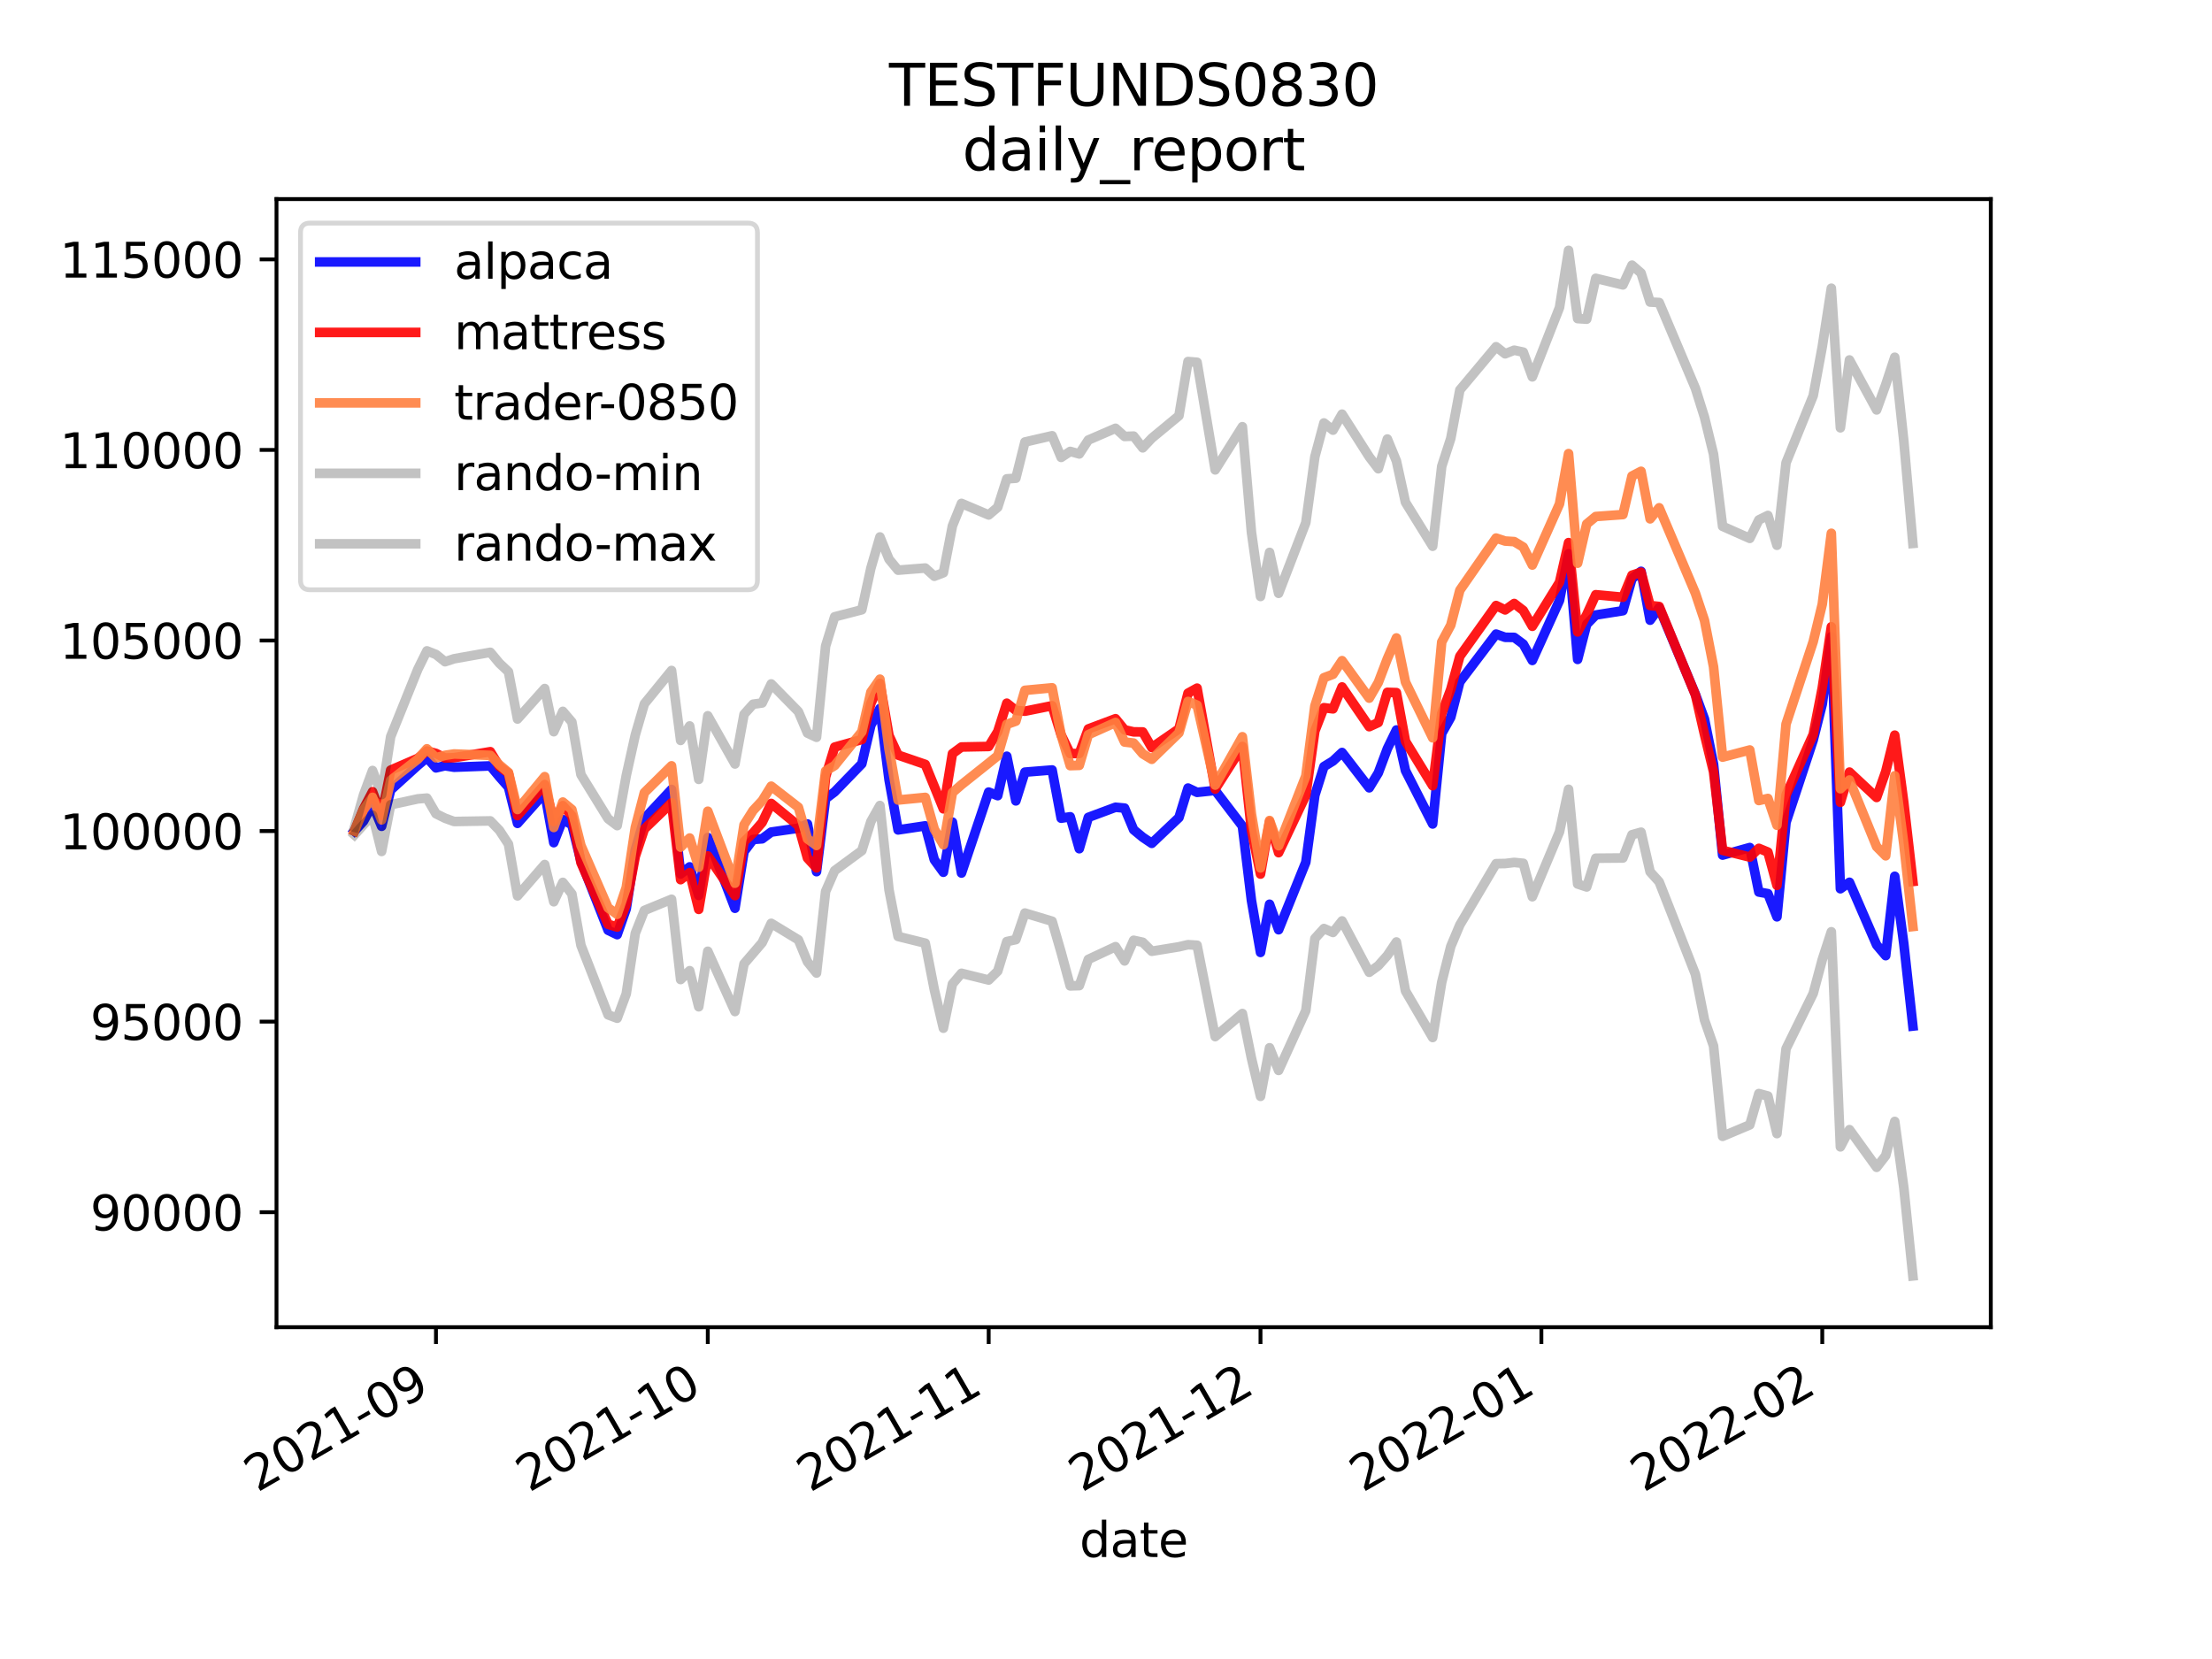 <?xml version="1.0" encoding="utf-8" standalone="no"?>
<!DOCTYPE svg PUBLIC "-//W3C//DTD SVG 1.1//EN"
  "http://www.w3.org/Graphics/SVG/1.1/DTD/svg11.dtd">
<svg height="345.6pt" version="1.1" viewBox="0 0 460.8 345.6" width="460.8pt" xmlns="http://www.w3.org/2000/svg" xmlns:xlink="http://www.w3.org/1999/xlink">
 <defs>
  <style type="text/css">*{stroke-linecap:butt;stroke-linejoin:round;}</style>
 </defs>
 <g id="figure_1">
  <g id="patch_1">
   <path d="M 0 345.6 
L 460.8 345.6 
L 460.8 0 
L 0 0 
z
" style="fill:#ffffff;"/>
  </g>
  <g id="axes_1">
   <g id="patch_2">
    <path d="M 57.6 276.48 
L 414.72 276.48 
L 414.72 41.472 
L 57.6 41.472 
z
" style="fill:#ffffff;"/>
   </g>
   <g id="matplotlib.axis_1">
    <g id="xtick_1">
     <g id="line2d_1">
      <defs>
       <path d="M 0 0 
L 0 3.5 
" id="me749986b6b" style="stroke:#000000;stroke-width:0.8;"/>
      </defs>
      <g>
       <use style="stroke:#000000;stroke-width:0.8;" x="90.82" xlink:href="#me749986b6b" y="276.48"/>
      </g>
     </g>
     <g id="text_1">
      <!-- 2021-09 -->
      <g transform="translate(53.596 310.952)rotate(-30)scale(0.1 -0.1)">
       <defs>
        <path d="M 1228 531 
L 3431 531 
L 3431 0 
L 469 0 
L 469 531 
Q 828 903 1448 1529 
Q 2069 2156 2228 2338 
Q 2531 2678 2651 2914 
Q 2772 3150 2772 3378 
Q 2772 3750 2511 3984 
Q 2250 4219 1831 4219 
Q 1534 4219 1204 4116 
Q 875 4013 500 3803 
L 500 4441 
Q 881 4594 1212 4672 
Q 1544 4750 1819 4750 
Q 2544 4750 2975 4387 
Q 3406 4025 3406 3419 
Q 3406 3131 3298 2873 
Q 3191 2616 2906 2266 
Q 2828 2175 2409 1742 
Q 1991 1309 1228 531 
z
" id="DejaVuSans-32" transform="scale(0.016)"/>
        <path d="M 2034 4250 
Q 1547 4250 1301 3770 
Q 1056 3291 1056 2328 
Q 1056 1369 1301 889 
Q 1547 409 2034 409 
Q 2525 409 2770 889 
Q 3016 1369 3016 2328 
Q 3016 3291 2770 3770 
Q 2525 4250 2034 4250 
z
M 2034 4750 
Q 2819 4750 3233 4129 
Q 3647 3509 3647 2328 
Q 3647 1150 3233 529 
Q 2819 -91 2034 -91 
Q 1250 -91 836 529 
Q 422 1150 422 2328 
Q 422 3509 836 4129 
Q 1250 4750 2034 4750 
z
" id="DejaVuSans-30" transform="scale(0.016)"/>
        <path d="M 794 531 
L 1825 531 
L 1825 4091 
L 703 3866 
L 703 4441 
L 1819 4666 
L 2450 4666 
L 2450 531 
L 3481 531 
L 3481 0 
L 794 0 
L 794 531 
z
" id="DejaVuSans-31" transform="scale(0.016)"/>
        <path d="M 313 2009 
L 1997 2009 
L 1997 1497 
L 313 1497 
L 313 2009 
z
" id="DejaVuSans-2d" transform="scale(0.016)"/>
        <path d="M 703 97 
L 703 672 
Q 941 559 1184 500 
Q 1428 441 1663 441 
Q 2288 441 2617 861 
Q 2947 1281 2994 2138 
Q 2813 1869 2534 1725 
Q 2256 1581 1919 1581 
Q 1219 1581 811 2004 
Q 403 2428 403 3163 
Q 403 3881 828 4315 
Q 1253 4750 1959 4750 
Q 2769 4750 3195 4129 
Q 3622 3509 3622 2328 
Q 3622 1225 3098 567 
Q 2575 -91 1691 -91 
Q 1453 -91 1209 -44 
Q 966 3 703 97 
z
M 1959 2075 
Q 2384 2075 2632 2365 
Q 2881 2656 2881 3163 
Q 2881 3666 2632 3958 
Q 2384 4250 1959 4250 
Q 1534 4250 1286 3958 
Q 1038 3666 1038 3163 
Q 1038 2656 1286 2365 
Q 1534 2075 1959 2075 
z
" id="DejaVuSans-39" transform="scale(0.016)"/>
       </defs>
       <use xlink:href="#DejaVuSans-32"/>
       <use x="63.623" xlink:href="#DejaVuSans-30"/>
       <use x="127.246" xlink:href="#DejaVuSans-32"/>
       <use x="190.869" xlink:href="#DejaVuSans-31"/>
       <use x="254.492" xlink:href="#DejaVuSans-2d"/>
       <use x="290.576" xlink:href="#DejaVuSans-30"/>
       <use x="354.199" xlink:href="#DejaVuSans-39"/>
      </g>
     </g>
    </g>
    <g id="xtick_2">
     <g id="line2d_2">
      <g>
       <use style="stroke:#000000;stroke-width:0.8;" x="147.446" xlink:href="#me749986b6b" y="276.48"/>
      </g>
     </g>
     <g id="text_2">
      <!-- 2021-10 -->
      <g transform="translate(110.221 310.952)rotate(-30)scale(0.1 -0.1)">
       <use xlink:href="#DejaVuSans-32"/>
       <use x="63.623" xlink:href="#DejaVuSans-30"/>
       <use x="127.246" xlink:href="#DejaVuSans-32"/>
       <use x="190.869" xlink:href="#DejaVuSans-31"/>
       <use x="254.492" xlink:href="#DejaVuSans-2d"/>
       <use x="290.576" xlink:href="#DejaVuSans-31"/>
       <use x="354.199" xlink:href="#DejaVuSans-30"/>
      </g>
     </g>
    </g>
    <g id="xtick_3">
     <g id="line2d_3">
      <g>
       <use style="stroke:#000000;stroke-width:0.8;" x="205.96" xlink:href="#me749986b6b" y="276.48"/>
      </g>
     </g>
     <g id="text_3">
      <!-- 2021-11 -->
      <g transform="translate(168.735 310.952)rotate(-30)scale(0.1 -0.1)">
       <use xlink:href="#DejaVuSans-32"/>
       <use x="63.623" xlink:href="#DejaVuSans-30"/>
       <use x="127.246" xlink:href="#DejaVuSans-32"/>
       <use x="190.869" xlink:href="#DejaVuSans-31"/>
       <use x="254.492" xlink:href="#DejaVuSans-2d"/>
       <use x="290.576" xlink:href="#DejaVuSans-31"/>
       <use x="354.199" xlink:href="#DejaVuSans-31"/>
      </g>
     </g>
    </g>
    <g id="xtick_4">
     <g id="line2d_4">
      <g>
       <use style="stroke:#000000;stroke-width:0.8;" x="262.585" xlink:href="#me749986b6b" y="276.48"/>
      </g>
     </g>
     <g id="text_4">
      <!-- 2021-12 -->
      <g transform="translate(225.361 310.952)rotate(-30)scale(0.1 -0.1)">
       <use xlink:href="#DejaVuSans-32"/>
       <use x="63.623" xlink:href="#DejaVuSans-30"/>
       <use x="127.246" xlink:href="#DejaVuSans-32"/>
       <use x="190.869" xlink:href="#DejaVuSans-31"/>
       <use x="254.492" xlink:href="#DejaVuSans-2d"/>
       <use x="290.576" xlink:href="#DejaVuSans-31"/>
       <use x="354.199" xlink:href="#DejaVuSans-32"/>
      </g>
     </g>
    </g>
    <g id="xtick_5">
     <g id="line2d_5">
      <g>
       <use style="stroke:#000000;stroke-width:0.8;" x="321.099" xlink:href="#me749986b6b" y="276.48"/>
      </g>
     </g>
     <g id="text_5">
      <!-- 2022-01 -->
      <g transform="translate(283.874 310.952)rotate(-30)scale(0.1 -0.1)">
       <use xlink:href="#DejaVuSans-32"/>
       <use x="63.623" xlink:href="#DejaVuSans-30"/>
       <use x="127.246" xlink:href="#DejaVuSans-32"/>
       <use x="190.869" xlink:href="#DejaVuSans-32"/>
       <use x="254.492" xlink:href="#DejaVuSans-2d"/>
       <use x="290.576" xlink:href="#DejaVuSans-30"/>
       <use x="354.199" xlink:href="#DejaVuSans-31"/>
      </g>
     </g>
    </g>
    <g id="xtick_6">
     <g id="line2d_6">
      <g>
       <use style="stroke:#000000;stroke-width:0.8;" x="379.612" xlink:href="#me749986b6b" y="276.48"/>
      </g>
     </g>
     <g id="text_6">
      <!-- 2022-02 -->
      <g transform="translate(342.387 310.952)rotate(-30)scale(0.1 -0.1)">
       <use xlink:href="#DejaVuSans-32"/>
       <use x="63.623" xlink:href="#DejaVuSans-30"/>
       <use x="127.246" xlink:href="#DejaVuSans-32"/>
       <use x="190.869" xlink:href="#DejaVuSans-32"/>
       <use x="254.492" xlink:href="#DejaVuSans-2d"/>
       <use x="290.576" xlink:href="#DejaVuSans-30"/>
       <use x="354.199" xlink:href="#DejaVuSans-32"/>
      </g>
     </g>
    </g>
    <g id="text_7">
     <!-- date -->
     <g transform="translate(224.885 324.351)scale(0.1 -0.1)">
      <defs>
       <path d="M 2906 2969 
L 2906 4863 
L 3481 4863 
L 3481 0 
L 2906 0 
L 2906 525 
Q 2725 213 2448 61 
Q 2172 -91 1784 -91 
Q 1150 -91 751 415 
Q 353 922 353 1747 
Q 353 2572 751 3078 
Q 1150 3584 1784 3584 
Q 2172 3584 2448 3432 
Q 2725 3281 2906 2969 
z
M 947 1747 
Q 947 1113 1208 752 
Q 1469 391 1925 391 
Q 2381 391 2643 752 
Q 2906 1113 2906 1747 
Q 2906 2381 2643 2742 
Q 2381 3103 1925 3103 
Q 1469 3103 1208 2742 
Q 947 2381 947 1747 
z
" id="DejaVuSans-64" transform="scale(0.016)"/>
       <path d="M 2194 1759 
Q 1497 1759 1228 1600 
Q 959 1441 959 1056 
Q 959 750 1161 570 
Q 1363 391 1709 391 
Q 2188 391 2477 730 
Q 2766 1069 2766 1631 
L 2766 1759 
L 2194 1759 
z
M 3341 1997 
L 3341 0 
L 2766 0 
L 2766 531 
Q 2569 213 2275 61 
Q 1981 -91 1556 -91 
Q 1019 -91 701 211 
Q 384 513 384 1019 
Q 384 1609 779 1909 
Q 1175 2209 1959 2209 
L 2766 2209 
L 2766 2266 
Q 2766 2663 2505 2880 
Q 2244 3097 1772 3097 
Q 1472 3097 1187 3025 
Q 903 2953 641 2809 
L 641 3341 
Q 956 3463 1253 3523 
Q 1550 3584 1831 3584 
Q 2591 3584 2966 3190 
Q 3341 2797 3341 1997 
z
" id="DejaVuSans-61" transform="scale(0.016)"/>
       <path d="M 1172 4494 
L 1172 3500 
L 2356 3500 
L 2356 3053 
L 1172 3053 
L 1172 1153 
Q 1172 725 1289 603 
Q 1406 481 1766 481 
L 2356 481 
L 2356 0 
L 1766 0 
Q 1100 0 847 248 
Q 594 497 594 1153 
L 594 3053 
L 172 3053 
L 172 3500 
L 594 3500 
L 594 4494 
L 1172 4494 
z
" id="DejaVuSans-74" transform="scale(0.016)"/>
       <path d="M 3597 1894 
L 3597 1613 
L 953 1613 
Q 991 1019 1311 708 
Q 1631 397 2203 397 
Q 2534 397 2845 478 
Q 3156 559 3463 722 
L 3463 178 
Q 3153 47 2828 -22 
Q 2503 -91 2169 -91 
Q 1331 -91 842 396 
Q 353 884 353 1716 
Q 353 2575 817 3079 
Q 1281 3584 2069 3584 
Q 2775 3584 3186 3129 
Q 3597 2675 3597 1894 
z
M 3022 2063 
Q 3016 2534 2758 2815 
Q 2500 3097 2075 3097 
Q 1594 3097 1305 2825 
Q 1016 2553 972 2059 
L 3022 2063 
z
" id="DejaVuSans-65" transform="scale(0.016)"/>
      </defs>
      <use xlink:href="#DejaVuSans-64"/>
      <use x="63.477" xlink:href="#DejaVuSans-61"/>
      <use x="124.756" xlink:href="#DejaVuSans-74"/>
      <use x="163.965" xlink:href="#DejaVuSans-65"/>
     </g>
    </g>
   </g>
   <g id="matplotlib.axis_2">
    <g id="ytick_1">
     <g id="line2d_7">
      <defs>
       <path d="M 0 0 
L -3.5 0 
" id="medaa8f0d03" style="stroke:#000000;stroke-width:0.8;"/>
      </defs>
      <g>
       <use style="stroke:#000000;stroke-width:0.8;" x="57.6" xlink:href="#medaa8f0d03" y="252.522"/>
      </g>
     </g>
     <g id="text_8">
      <!-- 90000 -->
      <g transform="translate(18.788 256.321)scale(0.1 -0.1)">
       <use xlink:href="#DejaVuSans-39"/>
       <use x="63.623" xlink:href="#DejaVuSans-30"/>
       <use x="127.246" xlink:href="#DejaVuSans-30"/>
       <use x="190.869" xlink:href="#DejaVuSans-30"/>
       <use x="254.492" xlink:href="#DejaVuSans-30"/>
      </g>
     </g>
    </g>
    <g id="ytick_2">
     <g id="line2d_8">
      <g>
       <use style="stroke:#000000;stroke-width:0.8;" x="57.6" xlink:href="#medaa8f0d03" y="212.824"/>
      </g>
     </g>
     <g id="text_9">
      <!-- 95000 -->
      <g transform="translate(18.788 216.623)scale(0.1 -0.1)">
       <defs>
        <path d="M 691 4666 
L 3169 4666 
L 3169 4134 
L 1269 4134 
L 1269 2991 
Q 1406 3038 1543 3061 
Q 1681 3084 1819 3084 
Q 2600 3084 3056 2656 
Q 3513 2228 3513 1497 
Q 3513 744 3044 326 
Q 2575 -91 1722 -91 
Q 1428 -91 1123 -41 
Q 819 9 494 109 
L 494 744 
Q 775 591 1075 516 
Q 1375 441 1709 441 
Q 2250 441 2565 725 
Q 2881 1009 2881 1497 
Q 2881 1984 2565 2268 
Q 2250 2553 1709 2553 
Q 1456 2553 1204 2497 
Q 953 2441 691 2322 
L 691 4666 
z
" id="DejaVuSans-35" transform="scale(0.016)"/>
       </defs>
       <use xlink:href="#DejaVuSans-39"/>
       <use x="63.623" xlink:href="#DejaVuSans-35"/>
       <use x="127.246" xlink:href="#DejaVuSans-30"/>
       <use x="190.869" xlink:href="#DejaVuSans-30"/>
       <use x="254.492" xlink:href="#DejaVuSans-30"/>
      </g>
     </g>
    </g>
    <g id="ytick_3">
     <g id="line2d_9">
      <g>
       <use style="stroke:#000000;stroke-width:0.8;" x="57.6" xlink:href="#medaa8f0d03" y="173.126"/>
      </g>
     </g>
     <g id="text_10">
      <!-- 100000 -->
      <g transform="translate(12.425 176.925)scale(0.1 -0.1)">
       <use xlink:href="#DejaVuSans-31"/>
       <use x="63.623" xlink:href="#DejaVuSans-30"/>
       <use x="127.246" xlink:href="#DejaVuSans-30"/>
       <use x="190.869" xlink:href="#DejaVuSans-30"/>
       <use x="254.492" xlink:href="#DejaVuSans-30"/>
       <use x="318.115" xlink:href="#DejaVuSans-30"/>
      </g>
     </g>
    </g>
    <g id="ytick_4">
     <g id="line2d_10">
      <g>
       <use style="stroke:#000000;stroke-width:0.8;" x="57.6" xlink:href="#medaa8f0d03" y="133.428"/>
      </g>
     </g>
     <g id="text_11">
      <!-- 105000 -->
      <g transform="translate(12.425 137.228)scale(0.1 -0.1)">
       <use xlink:href="#DejaVuSans-31"/>
       <use x="63.623" xlink:href="#DejaVuSans-30"/>
       <use x="127.246" xlink:href="#DejaVuSans-35"/>
       <use x="190.869" xlink:href="#DejaVuSans-30"/>
       <use x="254.492" xlink:href="#DejaVuSans-30"/>
       <use x="318.115" xlink:href="#DejaVuSans-30"/>
      </g>
     </g>
    </g>
    <g id="ytick_5">
     <g id="line2d_11">
      <g>
       <use style="stroke:#000000;stroke-width:0.8;" x="57.6" xlink:href="#medaa8f0d03" y="93.731"/>
      </g>
     </g>
     <g id="text_12">
      <!-- 110000 -->
      <g transform="translate(12.425 97.53)scale(0.1 -0.1)">
       <use xlink:href="#DejaVuSans-31"/>
       <use x="63.623" xlink:href="#DejaVuSans-31"/>
       <use x="127.246" xlink:href="#DejaVuSans-30"/>
       <use x="190.869" xlink:href="#DejaVuSans-30"/>
       <use x="254.492" xlink:href="#DejaVuSans-30"/>
       <use x="318.115" xlink:href="#DejaVuSans-30"/>
      </g>
     </g>
    </g>
    <g id="ytick_6">
     <g id="line2d_12">
      <g>
       <use style="stroke:#000000;stroke-width:0.8;" x="57.6" xlink:href="#medaa8f0d03" y="54.033"/>
      </g>
     </g>
     <g id="text_13">
      <!-- 115000 -->
      <g transform="translate(12.425 57.832)scale(0.1 -0.1)">
       <use xlink:href="#DejaVuSans-31"/>
       <use x="63.623" xlink:href="#DejaVuSans-31"/>
       <use x="127.246" xlink:href="#DejaVuSans-35"/>
       <use x="190.869" xlink:href="#DejaVuSans-30"/>
       <use x="254.492" xlink:href="#DejaVuSans-30"/>
       <use x="318.115" xlink:href="#DejaVuSans-30"/>
      </g>
     </g>
    </g>
   </g>
   <g id="line2d_13">
    <path clip-path="url(#p01db4fc82c)" d="M 73.833 173.126 
L 75.72 171.071 
L 77.608 167.596 
L 79.495 172.135 
L 81.383 164.572 
L 87.045 159.429 
L 88.933 157.84 
L 90.82 159.96 
L 92.708 159.523 
L 94.596 159.826 
L 102.146 159.549 
L 104.033 161.824 
L 105.921 163.965 
L 107.808 171.523 
L 113.471 165.144 
L 115.358 175.542 
L 117.246 170.716 
L 119.133 171.822 
L 121.021 179.369 
L 126.683 193.792 
L 128.571 194.702 
L 130.459 189.319 
L 132.346 177.025 
L 134.234 170.513 
L 139.896 164.456 
L 141.784 182.071 
L 143.671 180.58 
L 145.559 186.535 
L 147.446 174.457 
L 153.109 189.208 
L 154.996 177.402 
L 156.884 174.878 
L 158.771 174.738 
L 160.659 173.334 
L 166.322 172.529 
L 168.209 171.646 
L 170.097 181.585 
L 171.984 166.387 
L 173.872 164.96 
L 179.534 159.112 
L 181.422 151.055 
L 183.309 147.578 
L 185.197 162.393 
L 187.084 172.888 
L 192.747 172.04 
L 194.634 179.103 
L 196.522 181.706 
L 198.409 171.259 
L 200.297 181.872 
L 205.96 165.003 
L 207.847 165.75 
L 209.735 157.536 
L 211.622 166.839 
L 213.51 160.852 
L 219.172 160.396 
L 221.06 170.447 
L 222.947 170.152 
L 224.835 176.801 
L 226.722 170.272 
L 232.385 168.167 
L 234.272 168.341 
L 236.16 172.857 
L 238.048 174.413 
L 239.935 175.685 
L 245.598 170.316 
L 247.485 164.166 
L 249.373 165.062 
L 253.148 164.665 
L 258.81 172.09 
L 260.698 187.582 
L 262.585 198.41 
L 264.473 188.373 
L 266.36 193.683 
L 272.023 179.623 
L 273.911 165.673 
L 275.798 159.687 
L 277.686 158.529 
L 279.573 156.757 
L 285.236 164.114 
L 287.123 161.012 
L 289.011 155.961 
L 290.898 152.068 
L 292.786 160.527 
L 298.448 171.648 
L 300.336 152.798 
L 302.223 149.426 
L 304.111 142.05 
L 311.661 132.091 
L 313.549 132.764 
L 315.436 132.783 
L 317.324 134.184 
L 319.211 137.583 
L 324.874 125.072 
L 326.761 115.364 
L 328.649 137.369 
L 330.536 130.051 
L 332.424 128.119 
L 338.086 127.223 
L 339.974 120.556 
L 341.861 119.019 
L 343.749 129.199 
L 345.637 126.578 
L 353.187 144.656 
L 355.074 149.787 
L 356.962 159.196 
L 358.849 178.134 
L 364.512 176.558 
L 366.399 185.827 
L 368.287 186.167 
L 370.174 190.99 
L 372.062 171.307 
L 377.724 154.171 
L 379.612 146.683 
L 381.5 132.643 
L 383.387 185.141 
L 385.275 183.796 
L 390.937 196.854 
L 392.825 199.079 
L 394.712 182.543 
L 396.6 196.619 
L 398.487 213.747 
" style="fill:none;stroke:#0000ff;stroke-linecap:square;stroke-opacity:0.9;stroke-width:2;"/>
   </g>
   <g id="line2d_14">
    <path clip-path="url(#p01db4fc82c)" d="M 73.833 173.126 
L 75.72 168.512 
L 77.608 164.925 
L 79.495 169.868 
L 81.383 160.428 
L 87.045 157.976 
L 88.933 156.441 
L 90.82 156.946 
L 92.708 157.903 
L 94.596 157.839 
L 102.146 156.586 
L 104.033 159.67 
L 105.921 161.066 
L 107.808 169.903 
L 113.471 163.444 
L 115.358 171.158 
L 117.246 167.833 
L 119.133 169.955 
L 121.021 179.725 
L 126.683 192.547 
L 128.571 193.122 
L 130.459 188.352 
L 132.346 178.387 
L 134.234 172.705 
L 139.896 167.239 
L 141.784 183.249 
L 143.671 181.783 
L 145.559 189.439 
L 147.446 178.305 
L 153.109 186.574 
L 154.996 175.322 
L 156.884 173.512 
L 158.771 171.337 
L 160.659 167.371 
L 166.322 172.001 
L 168.209 178.749 
L 170.097 180.795 
L 171.984 161.846 
L 173.872 155.634 
L 179.534 154.06 
L 181.422 146.538 
L 183.309 142.367 
L 185.197 153.225 
L 187.084 157.294 
L 192.747 159.236 
L 194.634 163.854 
L 196.522 168.496 
L 198.409 157.003 
L 200.297 155.612 
L 205.96 155.504 
L 207.847 152.411 
L 209.735 146.488 
L 211.622 147.992 
L 213.51 148.157 
L 219.172 147.014 
L 221.06 153.12 
L 222.947 156.981 
L 224.835 156.963 
L 226.722 151.847 
L 232.385 149.721 
L 234.272 152.034 
L 236.16 152.463 
L 238.048 152.475 
L 239.935 155.729 
L 245.598 151.834 
L 247.485 144.399 
L 249.373 143.351 
L 253.148 164.375 
L 258.81 155.499 
L 260.698 172.922 
L 262.585 182.089 
L 264.473 171.171 
L 266.36 177.629 
L 272.023 165.675 
L 273.911 152.282 
L 275.798 147.426 
L 277.686 147.67 
L 279.573 143.106 
L 285.236 151.381 
L 287.123 150.521 
L 289.011 144.229 
L 290.898 144.281 
L 292.786 154.426 
L 298.448 163.68 
L 300.336 148.656 
L 302.223 143.607 
L 304.111 136.712 
L 311.661 126.141 
L 313.549 127.055 
L 315.436 125.721 
L 317.324 127.173 
L 319.211 130.47 
L 324.874 121.31 
L 326.761 113.033 
L 328.649 131.646 
L 330.536 128.056 
L 332.424 123.89 
L 338.086 124.417 
L 339.974 119.827 
L 341.861 119.208 
L 343.749 126.141 
L 345.637 126.34 
L 353.187 144.758 
L 355.074 153.003 
L 356.962 160.784 
L 358.849 177.139 
L 364.512 178.55 
L 366.399 176.723 
L 368.287 177.506 
L 370.174 184.437 
L 372.062 165.615 
L 377.724 153.003 
L 379.612 143.28 
L 381.5 130.572 
L 383.387 167.145 
L 385.275 160.842 
L 390.937 166.127 
L 392.825 160.751 
L 394.712 153.144 
L 396.6 167.206 
L 398.487 183.63 
" style="fill:none;stroke:#ff0000;stroke-linecap:square;stroke-opacity:0.9;stroke-width:2;"/>
   </g>
   <g id="line2d_15">
    <path clip-path="url(#p01db4fc82c)" d="M 73.833 173.126 
L 75.72 168.706 
L 77.608 166.1 
L 79.495 170.8 
L 81.383 162.574 
L 87.045 158.149 
L 88.933 155.988 
L 90.82 157.849 
L 92.708 157.348 
L 94.596 157.063 
L 102.146 157.361 
L 104.033 159.324 
L 105.921 160.921 
L 107.808 168.635 
L 113.471 161.786 
L 115.358 172.374 
L 117.246 167.083 
L 119.133 168.644 
L 121.021 176.135 
L 126.683 189.124 
L 128.571 190.47 
L 130.459 184.878 
L 132.346 172.372 
L 134.234 165.123 
L 139.896 159.532 
L 141.784 176.474 
L 143.671 174.574 
L 145.559 180.664 
L 147.446 168.994 
L 153.109 183.989 
L 154.996 171.826 
L 156.884 168.839 
L 158.771 166.815 
L 160.659 163.775 
L 166.322 168.175 
L 168.209 174.751 
L 170.097 176.127 
L 171.984 160.622 
L 173.872 159.48 
L 179.534 152.453 
L 181.422 144.175 
L 183.309 141.486 
L 185.197 156.042 
L 187.084 166.661 
L 192.747 166.113 
L 194.634 172.745 
L 196.522 175.976 
L 198.409 165.11 
L 200.297 163.472 
L 205.96 158.96 
L 207.847 157.438 
L 209.735 150.89 
L 211.622 150.23 
L 213.51 143.808 
L 219.172 143.28 
L 221.06 153.16 
L 222.947 159.499 
L 224.835 159.438 
L 226.722 153.049 
L 232.385 150.509 
L 234.272 154.575 
L 236.16 154.803 
L 238.048 157.031 
L 239.935 158.175 
L 245.598 152.673 
L 247.485 146.126 
L 249.373 146.897 
L 253.148 163.547 
L 258.81 153.474 
L 260.698 169.615 
L 262.585 180.801 
L 264.473 170.922 
L 266.36 176.179 
L 272.023 161.658 
L 273.911 147.067 
L 275.798 141.184 
L 277.686 140.468 
L 279.573 137.627 
L 285.236 145.435 
L 287.123 142.177 
L 289.011 137.218 
L 290.898 132.898 
L 292.786 142.096 
L 298.448 153.704 
L 300.336 133.74 
L 302.223 130.23 
L 304.111 122.959 
L 311.661 112.089 
L 313.549 112.71 
L 315.436 112.828 
L 317.324 113.971 
L 319.211 117.706 
L 324.874 104.982 
L 326.761 94.491 
L 328.649 117.326 
L 330.536 109.163 
L 332.424 107.599 
L 338.086 107.192 
L 339.974 99.167 
L 341.861 98.18 
L 343.749 108.083 
L 345.637 105.778 
L 353.187 123.586 
L 355.074 129.234 
L 356.962 138.91 
L 358.849 157.725 
L 364.512 156.235 
L 366.399 166.766 
L 368.287 166.332 
L 370.174 171.914 
L 372.062 150.848 
L 377.724 133.669 
L 379.612 125.866 
L 381.5 111.09 
L 383.387 164.308 
L 385.275 162.496 
L 390.937 176.374 
L 392.825 178.28 
L 394.712 161.608 
L 396.6 175.854 
L 398.487 193.005 
" style="fill:none;stroke:#ff8040;stroke-linecap:square;stroke-opacity:0.9;stroke-width:2;"/>
   </g>
   <g id="line2d_16">
    <path clip-path="url(#p01db4fc82c)" d="M 73.833 173.92 
L 75.72 171.819 
L 77.608 169.823 
L 79.495 177.373 
L 81.383 167.644 
L 87.045 166.419 
L 88.933 166.259 
L 90.82 169.513 
L 92.708 170.448 
L 94.596 171.135 
L 102.146 171.008 
L 104.033 172.965 
L 105.921 175.843 
L 107.808 186.628 
L 113.471 180.096 
L 115.358 187.853 
L 117.246 183.814 
L 119.133 186.214 
L 121.021 196.912 
L 126.683 211.409 
L 128.571 212.117 
L 130.459 207.031 
L 132.346 194.421 
L 134.234 189.659 
L 139.896 187.335 
L 141.784 204.057 
L 143.671 202.212 
L 145.559 209.729 
L 147.446 198.164 
L 153.109 210.721 
L 154.996 200.78 
L 156.884 198.584 
L 158.771 196.377 
L 160.659 192.345 
L 166.322 195.783 
L 168.209 200.351 
L 170.097 202.7 
L 171.984 185.707 
L 173.872 181.376 
L 179.534 177.205 
L 181.422 171.135 
L 183.309 167.796 
L 185.197 185.38 
L 187.084 195.075 
L 192.747 196.478 
L 194.634 206.155 
L 196.522 214.192 
L 198.409 204.985 
L 200.297 202.754 
L 205.96 204.156 
L 207.847 202.301 
L 209.735 196.144 
L 211.622 195.739 
L 213.51 190.203 
L 219.172 191.907 
L 221.06 198.418 
L 222.947 205.38 
L 224.835 205.323 
L 226.722 199.857 
L 232.385 197.207 
L 234.272 200.179 
L 236.16 195.88 
L 238.048 196.293 
L 239.935 198.162 
L 245.598 197.235 
L 247.485 196.796 
L 249.373 196.91 
L 253.148 215.943 
L 258.81 211.134 
L 260.698 220.432 
L 262.585 228.386 
L 264.473 218.271 
L 266.36 222.989 
L 272.023 210.53 
L 273.911 195.509 
L 275.798 193.43 
L 277.686 194.243 
L 279.573 191.844 
L 285.236 202.542 
L 287.123 201.17 
L 289.011 199.035 
L 290.898 196.23 
L 292.786 206.43 
L 298.448 216.131 
L 300.336 204.632 
L 302.223 197.164 
L 304.111 192.679 
L 311.661 179.915 
L 313.549 179.886 
L 315.436 179.658 
L 317.324 179.844 
L 319.211 186.808 
L 324.874 173.278 
L 326.761 164.425 
L 328.649 184.149 
L 330.536 184.769 
L 332.424 178.782 
L 338.086 178.734 
L 339.974 173.89 
L 341.861 173.358 
L 343.749 181.614 
L 345.637 183.707 
L 353.187 202.967 
L 355.074 212.472 
L 356.962 217.89 
L 358.849 236.721 
L 364.512 234.33 
L 366.399 227.81 
L 368.287 228.32 
L 370.174 236.152 
L 372.062 218.474 
L 377.724 206.959 
L 379.612 199.909 
L 381.5 194.103 
L 383.387 238.912 
L 385.275 235.326 
L 390.937 243.174 
L 392.825 240.737 
L 394.712 233.615 
L 396.6 247.419 
L 398.487 265.798 
" style="fill:none;stroke:#0d0d0d;stroke-linecap:square;stroke-opacity:0.25;stroke-width:2;"/>
   </g>
   <g id="line2d_17">
    <path clip-path="url(#p01db4fc82c)" d="M 73.833 172.332 
L 75.72 165.624 
L 77.608 160.51 
L 79.495 165.536 
L 81.383 153.458 
L 87.045 139.408 
L 88.933 135.588 
L 90.82 136.335 
L 92.708 137.852 
L 94.596 137.231 
L 102.146 135.89 
L 104.033 138.159 
L 105.921 139.942 
L 107.808 149.783 
L 113.471 143.434 
L 115.358 152.426 
L 117.246 148.191 
L 119.133 150.413 
L 121.021 161.37 
L 126.683 170.562 
L 128.571 171.991 
L 130.459 161.569 
L 132.346 153.091 
L 134.234 146.623 
L 139.896 139.674 
L 141.784 154.245 
L 143.671 151.223 
L 145.559 162.355 
L 147.446 149.109 
L 153.109 159.152 
L 154.996 148.81 
L 156.884 146.7 
L 158.771 146.438 
L 160.659 142.475 
L 166.322 148.243 
L 168.209 152.711 
L 170.097 153.591 
L 171.984 134.609 
L 173.872 128.491 
L 179.534 127.025 
L 181.422 118.348 
L 183.309 111.858 
L 185.197 116.489 
L 187.084 118.777 
L 192.747 118.333 
L 194.634 120.039 
L 196.522 119.317 
L 198.409 109.547 
L 200.297 104.869 
L 205.96 107.27 
L 207.847 105.666 
L 209.735 99.754 
L 211.622 99.624 
L 213.51 92.078 
L 219.172 90.773 
L 221.06 95.284 
L 222.947 94.038 
L 224.835 94.562 
L 226.722 91.668 
L 232.385 89.221 
L 234.272 90.924 
L 236.16 90.85 
L 238.048 93.295 
L 239.935 91.29 
L 245.598 86.602 
L 247.485 75.312 
L 249.373 75.473 
L 253.148 97.887 
L 258.81 88.889 
L 260.698 110.862 
L 262.585 124.254 
L 264.473 115.076 
L 266.36 123.6 
L 272.023 108.884 
L 273.911 95.153 
L 275.798 88.107 
L 277.686 89.61 
L 279.573 86.276 
L 285.236 95.161 
L 287.123 97.647 
L 289.011 91.455 
L 290.898 96.032 
L 292.786 104.643 
L 298.448 113.795 
L 300.336 97.154 
L 302.223 91.34 
L 304.111 81.243 
L 311.661 72.228 
L 313.549 73.707 
L 315.436 72.953 
L 317.324 73.354 
L 319.211 78.509 
L 324.874 64.059 
L 326.761 52.154 
L 328.649 66.37 
L 330.536 66.487 
L 332.424 57.979 
L 338.086 59.347 
L 339.974 55.238 
L 341.861 56.879 
L 343.749 62.922 
L 345.637 63.021 
L 353.187 80.892 
L 355.074 86.915 
L 356.962 94.631 
L 358.849 109.642 
L 364.512 112.155 
L 366.399 108.309 
L 368.287 107.374 
L 370.174 113.587 
L 372.062 96.406 
L 377.724 82.429 
L 379.612 72.221 
L 381.5 60.04 
L 383.387 89.121 
L 385.275 74.986 
L 390.937 85.394 
L 392.825 80.157 
L 394.712 74.423 
L 396.6 91.875 
L 398.487 113.208 
" style="fill:none;stroke:#0d0d0d;stroke-linecap:square;stroke-opacity:0.25;stroke-width:2;"/>
   </g>
   <g id="patch_3">
    <path d="M 57.6 276.48 
L 57.6 41.472 
" style="fill:none;stroke:#000000;stroke-linecap:square;stroke-linejoin:miter;stroke-width:0.8;"/>
   </g>
   <g id="patch_4">
    <path d="M 414.72 276.48 
L 414.72 41.472 
" style="fill:none;stroke:#000000;stroke-linecap:square;stroke-linejoin:miter;stroke-width:0.8;"/>
   </g>
   <g id="patch_5">
    <path d="M 57.6 276.48 
L 414.72 276.48 
" style="fill:none;stroke:#000000;stroke-linecap:square;stroke-linejoin:miter;stroke-width:0.8;"/>
   </g>
   <g id="patch_6">
    <path d="M 57.6 41.472 
L 414.72 41.472 
" style="fill:none;stroke:#000000;stroke-linecap:square;stroke-linejoin:miter;stroke-width:0.8;"/>
   </g>
   <g id="text_14">
    <!-- TESTFUNDS0830 -->
    <g transform="translate(185.2 22.035)scale(0.12 -0.12)">
     <defs>
      <path d="M -19 4666 
L 3928 4666 
L 3928 4134 
L 2272 4134 
L 2272 0 
L 1638 0 
L 1638 4134 
L -19 4134 
L -19 4666 
z
" id="DejaVuSans-54" transform="scale(0.016)"/>
      <path d="M 628 4666 
L 3578 4666 
L 3578 4134 
L 1259 4134 
L 1259 2753 
L 3481 2753 
L 3481 2222 
L 1259 2222 
L 1259 531 
L 3634 531 
L 3634 0 
L 628 0 
L 628 4666 
z
" id="DejaVuSans-45" transform="scale(0.016)"/>
      <path d="M 3425 4513 
L 3425 3897 
Q 3066 4069 2747 4153 
Q 2428 4238 2131 4238 
Q 1616 4238 1336 4038 
Q 1056 3838 1056 3469 
Q 1056 3159 1242 3001 
Q 1428 2844 1947 2747 
L 2328 2669 
Q 3034 2534 3370 2195 
Q 3706 1856 3706 1288 
Q 3706 609 3251 259 
Q 2797 -91 1919 -91 
Q 1588 -91 1214 -16 
Q 841 59 441 206 
L 441 856 
Q 825 641 1194 531 
Q 1563 422 1919 422 
Q 2459 422 2753 634 
Q 3047 847 3047 1241 
Q 3047 1584 2836 1778 
Q 2625 1972 2144 2069 
L 1759 2144 
Q 1053 2284 737 2584 
Q 422 2884 422 3419 
Q 422 4038 858 4394 
Q 1294 4750 2059 4750 
Q 2388 4750 2728 4690 
Q 3069 4631 3425 4513 
z
" id="DejaVuSans-53" transform="scale(0.016)"/>
      <path d="M 628 4666 
L 3309 4666 
L 3309 4134 
L 1259 4134 
L 1259 2759 
L 3109 2759 
L 3109 2228 
L 1259 2228 
L 1259 0 
L 628 0 
L 628 4666 
z
" id="DejaVuSans-46" transform="scale(0.016)"/>
      <path d="M 556 4666 
L 1191 4666 
L 1191 1831 
Q 1191 1081 1462 751 
Q 1734 422 2344 422 
Q 2950 422 3222 751 
Q 3494 1081 3494 1831 
L 3494 4666 
L 4128 4666 
L 4128 1753 
Q 4128 841 3676 375 
Q 3225 -91 2344 -91 
Q 1459 -91 1007 375 
Q 556 841 556 1753 
L 556 4666 
z
" id="DejaVuSans-55" transform="scale(0.016)"/>
      <path d="M 628 4666 
L 1478 4666 
L 3547 763 
L 3547 4666 
L 4159 4666 
L 4159 0 
L 3309 0 
L 1241 3903 
L 1241 0 
L 628 0 
L 628 4666 
z
" id="DejaVuSans-4e" transform="scale(0.016)"/>
      <path d="M 1259 4147 
L 1259 519 
L 2022 519 
Q 2988 519 3436 956 
Q 3884 1394 3884 2338 
Q 3884 3275 3436 3711 
Q 2988 4147 2022 4147 
L 1259 4147 
z
M 628 4666 
L 1925 4666 
Q 3281 4666 3915 4102 
Q 4550 3538 4550 2338 
Q 4550 1131 3912 565 
Q 3275 0 1925 0 
L 628 0 
L 628 4666 
z
" id="DejaVuSans-44" transform="scale(0.016)"/>
      <path d="M 2034 2216 
Q 1584 2216 1326 1975 
Q 1069 1734 1069 1313 
Q 1069 891 1326 650 
Q 1584 409 2034 409 
Q 2484 409 2743 651 
Q 3003 894 3003 1313 
Q 3003 1734 2745 1975 
Q 2488 2216 2034 2216 
z
M 1403 2484 
Q 997 2584 770 2862 
Q 544 3141 544 3541 
Q 544 4100 942 4425 
Q 1341 4750 2034 4750 
Q 2731 4750 3128 4425 
Q 3525 4100 3525 3541 
Q 3525 3141 3298 2862 
Q 3072 2584 2669 2484 
Q 3125 2378 3379 2068 
Q 3634 1759 3634 1313 
Q 3634 634 3220 271 
Q 2806 -91 2034 -91 
Q 1263 -91 848 271 
Q 434 634 434 1313 
Q 434 1759 690 2068 
Q 947 2378 1403 2484 
z
M 1172 3481 
Q 1172 3119 1398 2916 
Q 1625 2713 2034 2713 
Q 2441 2713 2670 2916 
Q 2900 3119 2900 3481 
Q 2900 3844 2670 4047 
Q 2441 4250 2034 4250 
Q 1625 4250 1398 4047 
Q 1172 3844 1172 3481 
z
" id="DejaVuSans-38" transform="scale(0.016)"/>
      <path d="M 2597 2516 
Q 3050 2419 3304 2112 
Q 3559 1806 3559 1356 
Q 3559 666 3084 287 
Q 2609 -91 1734 -91 
Q 1441 -91 1130 -33 
Q 819 25 488 141 
L 488 750 
Q 750 597 1062 519 
Q 1375 441 1716 441 
Q 2309 441 2620 675 
Q 2931 909 2931 1356 
Q 2931 1769 2642 2001 
Q 2353 2234 1838 2234 
L 1294 2234 
L 1294 2753 
L 1863 2753 
Q 2328 2753 2575 2939 
Q 2822 3125 2822 3475 
Q 2822 3834 2567 4026 
Q 2313 4219 1838 4219 
Q 1578 4219 1281 4162 
Q 984 4106 628 3988 
L 628 4550 
Q 988 4650 1302 4700 
Q 1616 4750 1894 4750 
Q 2613 4750 3031 4423 
Q 3450 4097 3450 3541 
Q 3450 3153 3228 2886 
Q 3006 2619 2597 2516 
z
" id="DejaVuSans-33" transform="scale(0.016)"/>
     </defs>
     <use xlink:href="#DejaVuSans-54"/>
     <use x="61.084" xlink:href="#DejaVuSans-45"/>
     <use x="124.268" xlink:href="#DejaVuSans-53"/>
     <use x="187.744" xlink:href="#DejaVuSans-54"/>
     <use x="248.828" xlink:href="#DejaVuSans-46"/>
     <use x="306.348" xlink:href="#DejaVuSans-55"/>
     <use x="379.541" xlink:href="#DejaVuSans-4e"/>
     <use x="454.346" xlink:href="#DejaVuSans-44"/>
     <use x="531.348" xlink:href="#DejaVuSans-53"/>
     <use x="594.824" xlink:href="#DejaVuSans-30"/>
     <use x="658.447" xlink:href="#DejaVuSans-38"/>
     <use x="722.07" xlink:href="#DejaVuSans-33"/>
     <use x="785.693" xlink:href="#DejaVuSans-30"/>
    </g>
    <!-- daily_report -->
    <g transform="translate(200.467 35.472)scale(0.12 -0.12)">
     <defs>
      <path d="M 603 3500 
L 1178 3500 
L 1178 0 
L 603 0 
L 603 3500 
z
M 603 4863 
L 1178 4863 
L 1178 4134 
L 603 4134 
L 603 4863 
z
" id="DejaVuSans-69" transform="scale(0.016)"/>
      <path d="M 603 4863 
L 1178 4863 
L 1178 0 
L 603 0 
L 603 4863 
z
" id="DejaVuSans-6c" transform="scale(0.016)"/>
      <path d="M 2059 -325 
Q 1816 -950 1584 -1140 
Q 1353 -1331 966 -1331 
L 506 -1331 
L 506 -850 
L 844 -850 
Q 1081 -850 1212 -737 
Q 1344 -625 1503 -206 
L 1606 56 
L 191 3500 
L 800 3500 
L 1894 763 
L 2988 3500 
L 3597 3500 
L 2059 -325 
z
" id="DejaVuSans-79" transform="scale(0.016)"/>
      <path d="M 3263 -1063 
L 3263 -1509 
L -63 -1509 
L -63 -1063 
L 3263 -1063 
z
" id="DejaVuSans-5f" transform="scale(0.016)"/>
      <path d="M 2631 2963 
Q 2534 3019 2420 3045 
Q 2306 3072 2169 3072 
Q 1681 3072 1420 2755 
Q 1159 2438 1159 1844 
L 1159 0 
L 581 0 
L 581 3500 
L 1159 3500 
L 1159 2956 
Q 1341 3275 1631 3429 
Q 1922 3584 2338 3584 
Q 2397 3584 2469 3576 
Q 2541 3569 2628 3553 
L 2631 2963 
z
" id="DejaVuSans-72" transform="scale(0.016)"/>
      <path d="M 1159 525 
L 1159 -1331 
L 581 -1331 
L 581 3500 
L 1159 3500 
L 1159 2969 
Q 1341 3281 1617 3432 
Q 1894 3584 2278 3584 
Q 2916 3584 3314 3078 
Q 3713 2572 3713 1747 
Q 3713 922 3314 415 
Q 2916 -91 2278 -91 
Q 1894 -91 1617 61 
Q 1341 213 1159 525 
z
M 3116 1747 
Q 3116 2381 2855 2742 
Q 2594 3103 2138 3103 
Q 1681 3103 1420 2742 
Q 1159 2381 1159 1747 
Q 1159 1113 1420 752 
Q 1681 391 2138 391 
Q 2594 391 2855 752 
Q 3116 1113 3116 1747 
z
" id="DejaVuSans-70" transform="scale(0.016)"/>
      <path d="M 1959 3097 
Q 1497 3097 1228 2736 
Q 959 2375 959 1747 
Q 959 1119 1226 758 
Q 1494 397 1959 397 
Q 2419 397 2687 759 
Q 2956 1122 2956 1747 
Q 2956 2369 2687 2733 
Q 2419 3097 1959 3097 
z
M 1959 3584 
Q 2709 3584 3137 3096 
Q 3566 2609 3566 1747 
Q 3566 888 3137 398 
Q 2709 -91 1959 -91 
Q 1206 -91 779 398 
Q 353 888 353 1747 
Q 353 2609 779 3096 
Q 1206 3584 1959 3584 
z
" id="DejaVuSans-6f" transform="scale(0.016)"/>
     </defs>
     <use xlink:href="#DejaVuSans-64"/>
     <use x="63.477" xlink:href="#DejaVuSans-61"/>
     <use x="124.756" xlink:href="#DejaVuSans-69"/>
     <use x="152.539" xlink:href="#DejaVuSans-6c"/>
     <use x="180.322" xlink:href="#DejaVuSans-79"/>
     <use x="239.502" xlink:href="#DejaVuSans-5f"/>
     <use x="289.502" xlink:href="#DejaVuSans-72"/>
     <use x="328.365" xlink:href="#DejaVuSans-65"/>
     <use x="389.889" xlink:href="#DejaVuSans-70"/>
     <use x="453.365" xlink:href="#DejaVuSans-6f"/>
     <use x="514.547" xlink:href="#DejaVuSans-72"/>
     <use x="555.66" xlink:href="#DejaVuSans-74"/>
    </g>
   </g>
   <g id="legend_1">
    <g id="patch_7">
     <path d="M 64.6 122.863 
L 155.792 122.863 
Q 157.792 122.863 157.792 120.863 
L 157.792 48.472 
Q 157.792 46.472 155.792 46.472 
L 64.6 46.472 
Q 62.6 46.472 62.6 48.472 
L 62.6 120.863 
Q 62.6 122.863 64.6 122.863 
z
" style="fill:#ffffff;opacity:0.8;stroke:#cccccc;stroke-linejoin:miter;"/>
    </g>
    <g id="line2d_18">
     <path d="M 66.6 54.57 
L 86.6 54.57 
" style="fill:none;stroke:#0000ff;stroke-linecap:square;stroke-opacity:0.9;stroke-width:2;"/>
    </g>
    <g id="line2d_19"/>
    <g id="text_15">
     <!-- alpaca -->
     <g transform="translate(94.6 58.07)scale(0.1 -0.1)">
      <defs>
       <path d="M 3122 3366 
L 3122 2828 
Q 2878 2963 2633 3030 
Q 2388 3097 2138 3097 
Q 1578 3097 1268 2742 
Q 959 2388 959 1747 
Q 959 1106 1268 751 
Q 1578 397 2138 397 
Q 2388 397 2633 464 
Q 2878 531 3122 666 
L 3122 134 
Q 2881 22 2623 -34 
Q 2366 -91 2075 -91 
Q 1284 -91 818 406 
Q 353 903 353 1747 
Q 353 2603 823 3093 
Q 1294 3584 2113 3584 
Q 2378 3584 2631 3529 
Q 2884 3475 3122 3366 
z
" id="DejaVuSans-63" transform="scale(0.016)"/>
      </defs>
      <use xlink:href="#DejaVuSans-61"/>
      <use x="61.279" xlink:href="#DejaVuSans-6c"/>
      <use x="89.062" xlink:href="#DejaVuSans-70"/>
      <use x="152.539" xlink:href="#DejaVuSans-61"/>
      <use x="213.818" xlink:href="#DejaVuSans-63"/>
      <use x="268.799" xlink:href="#DejaVuSans-61"/>
     </g>
    </g>
    <g id="line2d_20">
     <path d="M 66.6 69.249 
L 86.6 69.249 
" style="fill:none;stroke:#ff0000;stroke-linecap:square;stroke-opacity:0.9;stroke-width:2;"/>
    </g>
    <g id="line2d_21"/>
    <g id="text_16">
     <!-- mattress -->
     <g transform="translate(94.6 72.749)scale(0.1 -0.1)">
      <defs>
       <path d="M 3328 2828 
Q 3544 3216 3844 3400 
Q 4144 3584 4550 3584 
Q 5097 3584 5394 3201 
Q 5691 2819 5691 2113 
L 5691 0 
L 5113 0 
L 5113 2094 
Q 5113 2597 4934 2840 
Q 4756 3084 4391 3084 
Q 3944 3084 3684 2787 
Q 3425 2491 3425 1978 
L 3425 0 
L 2847 0 
L 2847 2094 
Q 2847 2600 2669 2842 
Q 2491 3084 2119 3084 
Q 1678 3084 1418 2786 
Q 1159 2488 1159 1978 
L 1159 0 
L 581 0 
L 581 3500 
L 1159 3500 
L 1159 2956 
Q 1356 3278 1631 3431 
Q 1906 3584 2284 3584 
Q 2666 3584 2933 3390 
Q 3200 3197 3328 2828 
z
" id="DejaVuSans-6d" transform="scale(0.016)"/>
       <path d="M 2834 3397 
L 2834 2853 
Q 2591 2978 2328 3040 
Q 2066 3103 1784 3103 
Q 1356 3103 1142 2972 
Q 928 2841 928 2578 
Q 928 2378 1081 2264 
Q 1234 2150 1697 2047 
L 1894 2003 
Q 2506 1872 2764 1633 
Q 3022 1394 3022 966 
Q 3022 478 2636 193 
Q 2250 -91 1575 -91 
Q 1294 -91 989 -36 
Q 684 19 347 128 
L 347 722 
Q 666 556 975 473 
Q 1284 391 1588 391 
Q 1994 391 2212 530 
Q 2431 669 2431 922 
Q 2431 1156 2273 1281 
Q 2116 1406 1581 1522 
L 1381 1569 
Q 847 1681 609 1914 
Q 372 2147 372 2553 
Q 372 3047 722 3315 
Q 1072 3584 1716 3584 
Q 2034 3584 2315 3537 
Q 2597 3491 2834 3397 
z
" id="DejaVuSans-73" transform="scale(0.016)"/>
      </defs>
      <use xlink:href="#DejaVuSans-6d"/>
      <use x="97.412" xlink:href="#DejaVuSans-61"/>
      <use x="158.691" xlink:href="#DejaVuSans-74"/>
      <use x="197.9" xlink:href="#DejaVuSans-74"/>
      <use x="237.109" xlink:href="#DejaVuSans-72"/>
      <use x="275.973" xlink:href="#DejaVuSans-65"/>
      <use x="337.496" xlink:href="#DejaVuSans-73"/>
      <use x="389.596" xlink:href="#DejaVuSans-73"/>
     </g>
    </g>
    <g id="line2d_22">
     <path d="M 66.6 83.927 
L 86.6 83.927 
" style="fill:none;stroke:#ff8040;stroke-linecap:square;stroke-opacity:0.9;stroke-width:2;"/>
    </g>
    <g id="line2d_23"/>
    <g id="text_17">
     <!-- trader-0850 -->
     <g transform="translate(94.6 87.427)scale(0.1 -0.1)">
      <use xlink:href="#DejaVuSans-74"/>
      <use x="39.209" xlink:href="#DejaVuSans-72"/>
      <use x="80.322" xlink:href="#DejaVuSans-61"/>
      <use x="141.602" xlink:href="#DejaVuSans-64"/>
      <use x="205.078" xlink:href="#DejaVuSans-65"/>
      <use x="266.602" xlink:href="#DejaVuSans-72"/>
      <use x="301.34" xlink:href="#DejaVuSans-2d"/>
      <use x="337.424" xlink:href="#DejaVuSans-30"/>
      <use x="401.047" xlink:href="#DejaVuSans-38"/>
      <use x="464.67" xlink:href="#DejaVuSans-35"/>
      <use x="528.293" xlink:href="#DejaVuSans-30"/>
     </g>
    </g>
    <g id="line2d_24">
     <path d="M 66.6 98.605 
L 86.6 98.605 
" style="fill:none;stroke:#0d0d0d;stroke-linecap:square;stroke-opacity:0.25;stroke-width:2;"/>
    </g>
    <g id="line2d_25"/>
    <g id="text_18">
     <!-- rando-min -->
     <g transform="translate(94.6 102.105)scale(0.1 -0.1)">
      <defs>
       <path d="M 3513 2113 
L 3513 0 
L 2938 0 
L 2938 2094 
Q 2938 2591 2744 2837 
Q 2550 3084 2163 3084 
Q 1697 3084 1428 2787 
Q 1159 2491 1159 1978 
L 1159 0 
L 581 0 
L 581 3500 
L 1159 3500 
L 1159 2956 
Q 1366 3272 1645 3428 
Q 1925 3584 2291 3584 
Q 2894 3584 3203 3211 
Q 3513 2838 3513 2113 
z
" id="DejaVuSans-6e" transform="scale(0.016)"/>
      </defs>
      <use xlink:href="#DejaVuSans-72"/>
      <use x="41.113" xlink:href="#DejaVuSans-61"/>
      <use x="102.393" xlink:href="#DejaVuSans-6e"/>
      <use x="165.771" xlink:href="#DejaVuSans-64"/>
      <use x="229.248" xlink:href="#DejaVuSans-6f"/>
      <use x="292.305" xlink:href="#DejaVuSans-2d"/>
      <use x="328.389" xlink:href="#DejaVuSans-6d"/>
      <use x="425.801" xlink:href="#DejaVuSans-69"/>
      <use x="453.584" xlink:href="#DejaVuSans-6e"/>
     </g>
    </g>
    <g id="line2d_26">
     <path d="M 66.6 113.283 
L 86.6 113.283 
" style="fill:none;stroke:#0d0d0d;stroke-linecap:square;stroke-opacity:0.25;stroke-width:2;"/>
    </g>
    <g id="line2d_27"/>
    <g id="text_19">
     <!-- rando-max -->
     <g transform="translate(94.6 116.783)scale(0.1 -0.1)">
      <defs>
       <path d="M 3513 3500 
L 2247 1797 
L 3578 0 
L 2900 0 
L 1881 1375 
L 863 0 
L 184 0 
L 1544 1831 
L 300 3500 
L 978 3500 
L 1906 2253 
L 2834 3500 
L 3513 3500 
z
" id="DejaVuSans-78" transform="scale(0.016)"/>
      </defs>
      <use xlink:href="#DejaVuSans-72"/>
      <use x="41.113" xlink:href="#DejaVuSans-61"/>
      <use x="102.393" xlink:href="#DejaVuSans-6e"/>
      <use x="165.771" xlink:href="#DejaVuSans-64"/>
      <use x="229.248" xlink:href="#DejaVuSans-6f"/>
      <use x="292.305" xlink:href="#DejaVuSans-2d"/>
      <use x="328.389" xlink:href="#DejaVuSans-6d"/>
      <use x="425.801" xlink:href="#DejaVuSans-61"/>
      <use x="487.08" xlink:href="#DejaVuSans-78"/>
     </g>
    </g>
   </g>
  </g>
 </g>
 <defs>
  <clipPath id="p01db4fc82c">
   <rect height="235.008" width="357.12" x="57.6" y="41.472"/>
  </clipPath>
 </defs>
</svg>
